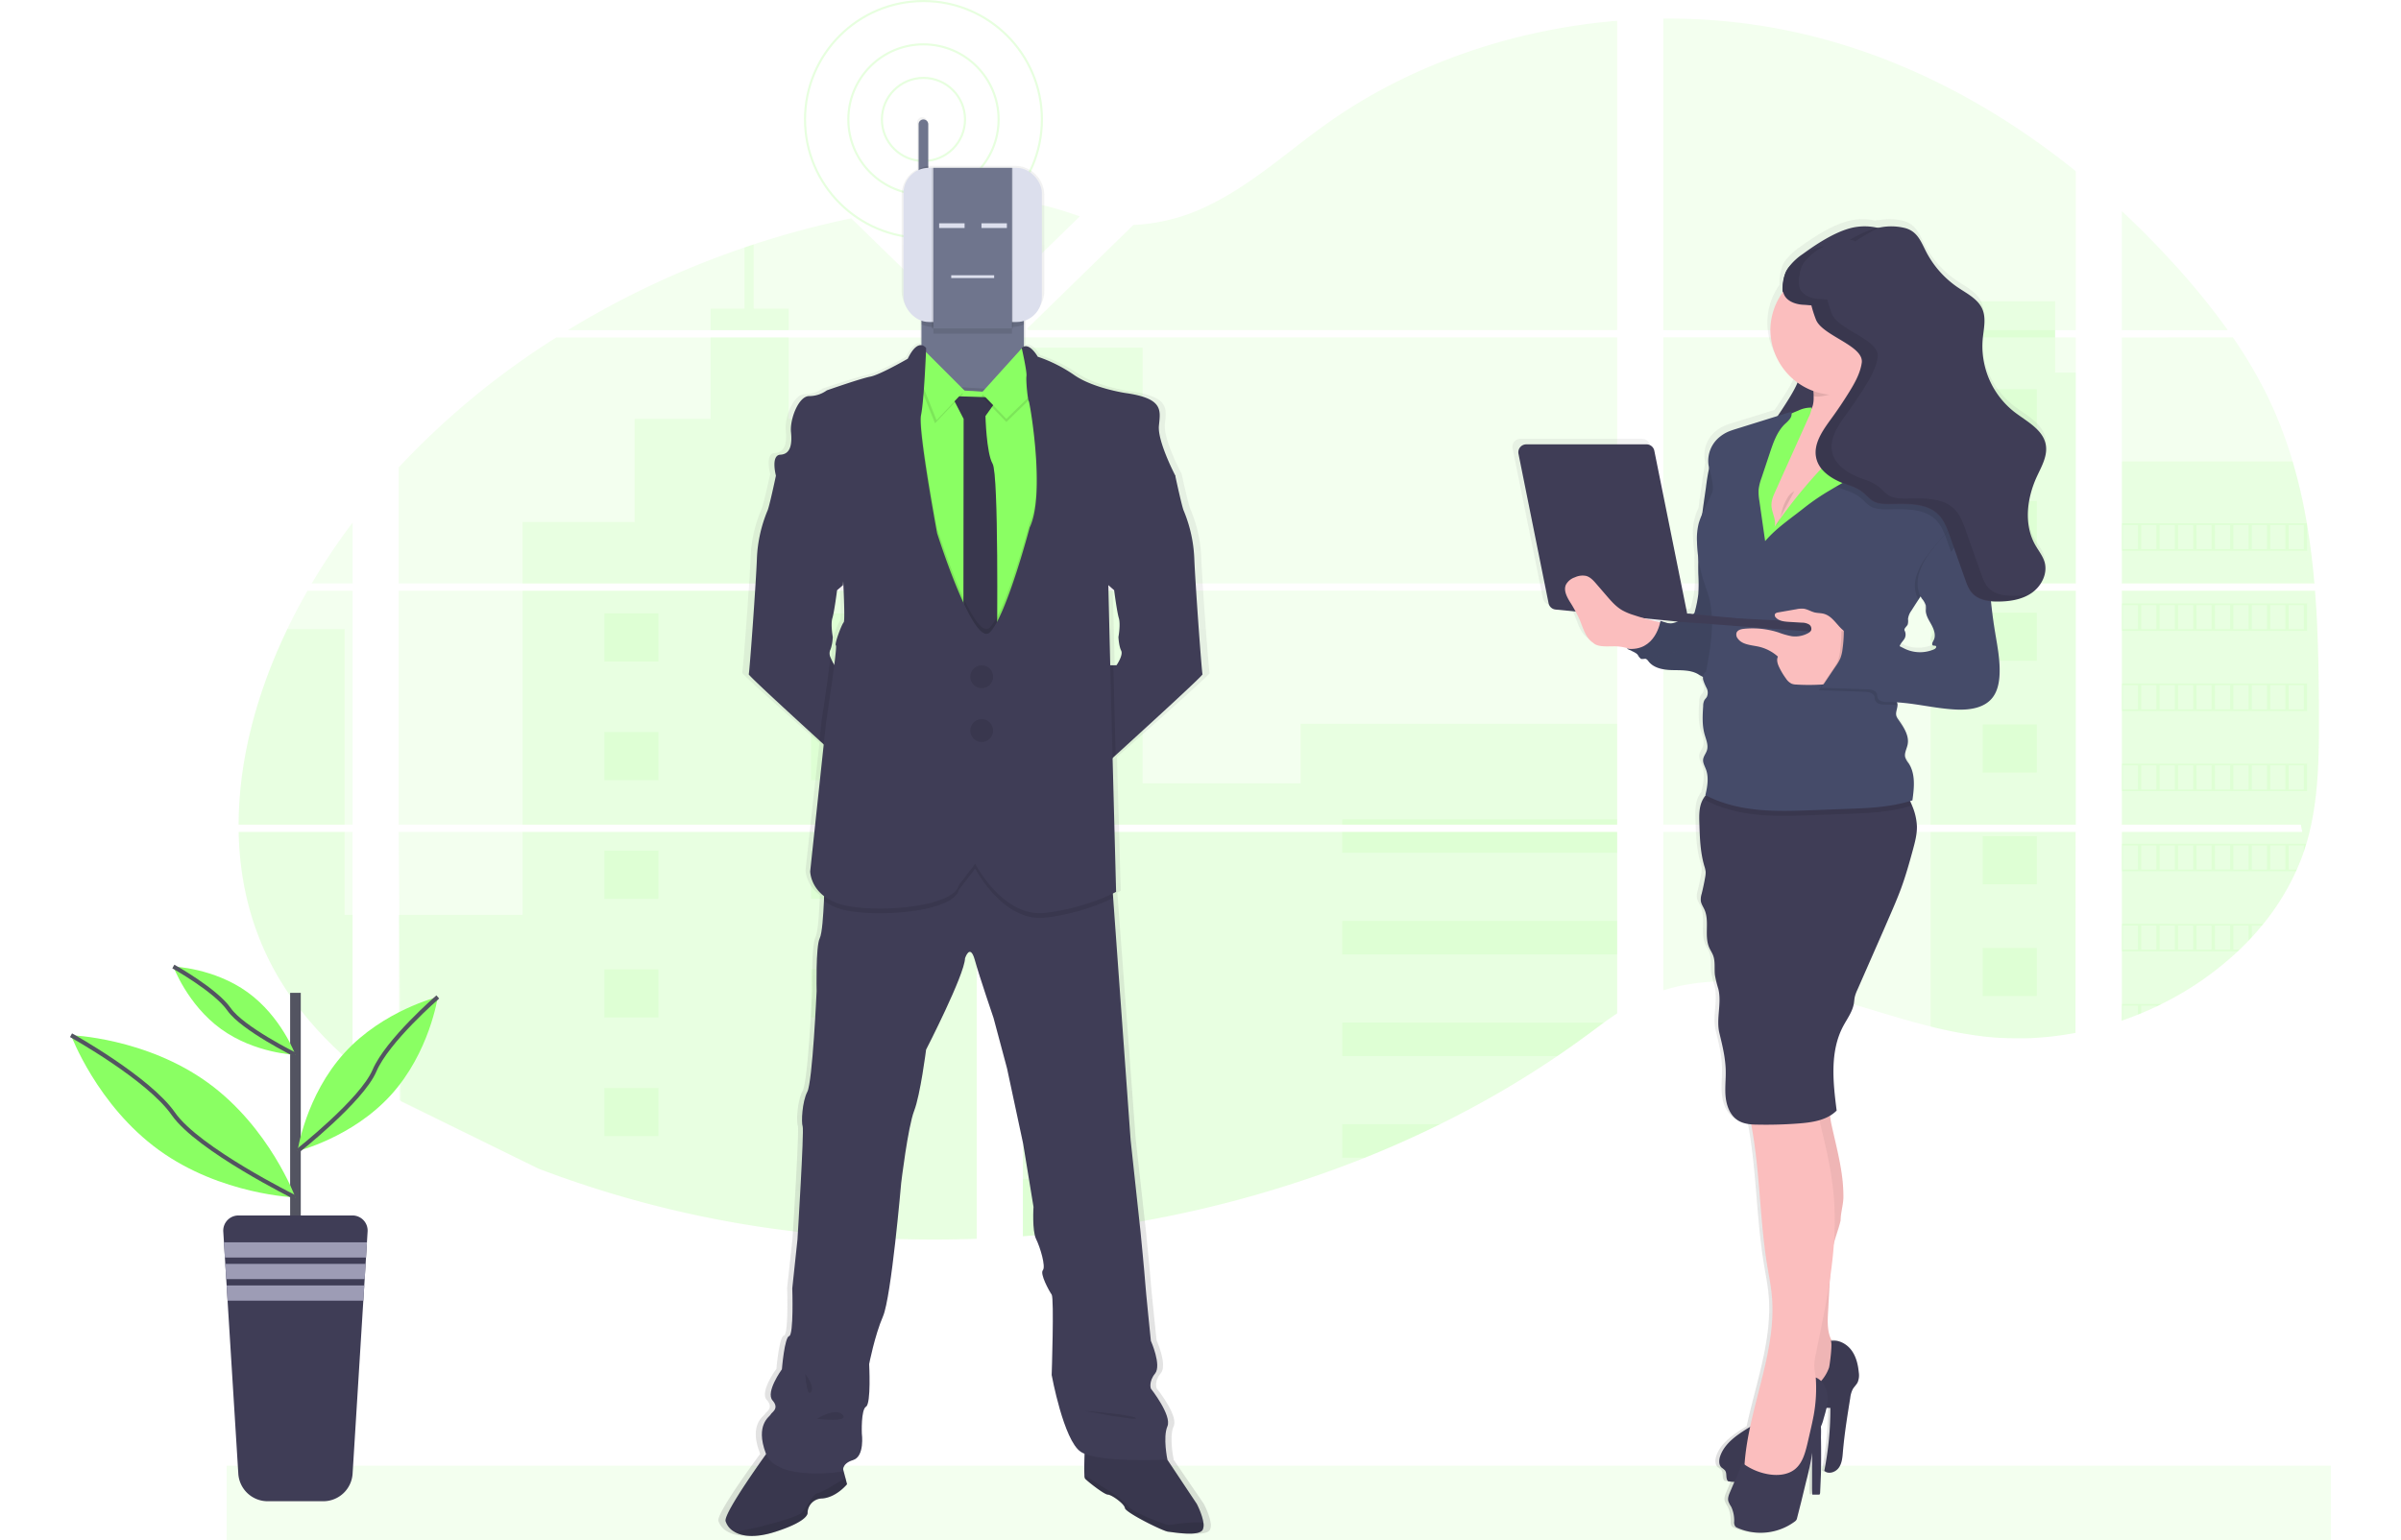<svg id="fd25c83a-acc9-441d-8dce-2bbb37970907" data-name="Layer 1" xmlns="http://www.w3.org/2000/svg" xmlns:xlink="http://www.w3.org/1999/xlink" width="887.873" height="569.68" viewBox="0 0 1076.4 733.47"><defs><linearGradient id="bc224463-365b-4973-a542-782a8bb75c72" x1="487.42" y1="814.54" x2="487.42" y2="138.95" gradientUnits="userSpaceOnUse"><stop offset="0" stop-color="gray" stop-opacity="0.25"/><stop offset="0.54" stop-color="gray" stop-opacity="0.12"/><stop offset="1" stop-color="gray" stop-opacity="0.1"/></linearGradient><linearGradient id="f10c32a2-f99a-4cbc-971d-c4e860c06767" x1="875.73" y1="813.03" x2="875.73" y2="187.56" gradientTransform="matrix(-1, 0, 0, 1, 1751.04, 0)" xlink:href="#bc224463-365b-4973-a542-782a8bb75c72"/></defs><title>robotics</title><path d="M1130.38,364.35h-91.94V475.79h85.22c.22,1.15.44,2.3.68,3.45h-85.9v89.85l.43-.14c2.43-.85,4.84-1.75,7.23-2.72l1.55-.62q3.66-1.53,7.23-3.23c.84-.39,1.68-.8,2.51-1.22a150,150,0,0,0,36.17-25c.31-.26.6-.55.89-.82,1.46-1.41,2.9-2.85,4.3-4.32.52-.54,1-1.08,1.54-1.64,1.65-1.79,3.24-3.64,4.79-5.5.23-.28.45-.56.68-.82A115.92,115.92,0,0,0,1121.34,498c.13-.26.24-.55.36-.82,1.26-2.82,2.39-5.68,3.37-8.59.41-1.22.81-2.45,1.16-3.68.13-.37.23-.74.34-1.1,5.09-17.84,5.68-36.4,5.68-54.85q0-3.23,0-6.45c0-7.45-.11-14.95-.24-22.44,0-1.94-.1-3.88-.14-5.83-.13-4.94-.3-9.9-.54-14.84-.06-1.37-.13-2.75-.21-4.11,0-.79-.08-1.58-.14-2.37Q1130.71,368.61,1130.38,364.35Z" transform="translate(-61.56 -83.02)" fill="#8aff63" opacity="0.1"/><path d="M1038.44,240.27h50.44a343.41,343.41,0,0,0-26.83-32.84c-7.49-8.18-15.37-16.16-23.61-23.84Z" transform="translate(-61.56 -83.02)" fill="#8aff63" opacity="0.1"/><path d="M1038.44,243.72V360.9h91.65c0-.34,0-.69-.09-1-.08-.93-.16-1.85-.25-2.77-.09-1.08-.21-2.17-.32-3.25s-.25-2.35-.39-3.52-.26-2.35-.41-3.52-.29-2.34-.45-3.5-.31-2.33-.48-3.49c-.14-1-.28-1.93-.43-2.89-.21-1.37-.43-2.73-.66-4.09,0-.2-.07-.41-.1-.6a253.15,253.15,0,0,0-6.75-29.42A201.46,201.46,0,0,0,1108.39,273a215,215,0,0,0-17.1-29.29Z" transform="translate(-61.56 -83.02)" fill="#8aff63" opacity="0.1"/><path d="M820.1,364.35V475.79h196.38V364.35Zm0,114.88V554.7c22.86-7.31,49-4.35,72.7,1.65,18.35,4.65,36.23,11,54.55,15.55a198.26,198.26,0,0,0,24.87,4.7l2.06.23,3,.27,3,.22a1.67,1.67,0,0,1,.31,0c.44,0,.89,0,1.34.06l.46,0c.54,0,1.08.06,1.62.06h0c.77,0,1.55,0,2.33.07h1c.77,0,1.55,0,2.33,0l1.71,0,1.38,0c.59,0,1.17,0,1.75-.06.94,0,1.88-.08,2.83-.14h0l1.75-.12c.72,0,1.45-.1,2.16-.17,1.53-.12,3-.27,4.55-.46.6-.07,1.21-.14,1.81-.23l.89-.11c1.51-.2,3-.43,4.51-.69,1.11-.17,2.22-.37,3.34-.58V479.23Zm146.06-239v3.44H820.1V360.9h196.38V243.71h-9.85v-3.44h9.85V164.54c-38.2-30.78-82.85-54.88-132.58-66a282.59,282.59,0,0,0-63.8-6.66V240.27Zm-449-.66.69.66H798.13V92.91c-49.9,4.15-98.56,20.91-137.79,48.68-18.85,13.33-35.78,29.14-56.93,39.36a89.15,89.15,0,0,1-35.6,9.2Zm-1.93-60.44v33.35l27.08-26.43C532.24,182.57,524.3,180.2,515.19,179.17Zm-.9,419.56.9,0V671.8q15.33-1.15,30.54-3.14A547.36,547.36,0,0,0,678,634.4h0q6.84-2.76,13.58-5.67,4.49-2,8.93-4,6.66-3.06,13.22-6.29A463.75,463.75,0,0,0,769.62,586c1.11-.76,2.23-1.52,3.33-2.29q3.31-2.3,6.59-4.64c1.09-.79,2.18-1.57,3.26-2.37l2.25-1.66c2.24-1.67,4.47-3.34,6.73-5h0c2.09-1.5,4.2-3,6.34-4.4v-86.4H572.94c.16-.5.31-1,.48-1.53-.18.51-.34,1-.49,1.53H515.19V598.67Zm.9-355V360.9H798.13V243.71Zm0,120.64V475.79H798.13V364.35ZM458.67,182.56l34.56,33.73V179Q475.86,180.08,458.67,182.56ZM218,364.35V475.79H493.23V364.35Zm66.52,275.24a511.15,511.15,0,0,0,129.73,30.78l.19,0q12.58,1.33,25.25,2.06l.31,0h0c17.69,1,35.45,1.23,53.18.57V479.23H218l1,128.32M141.79,475.79h54.28V364.35H174.6c-2.23,3.91-4.39,7.86-6.44,11.85-1.1,2.13-2.17,4.29-3.21,6.45C150.82,412,141.84,444.22,141.79,475.79Zm0,3.44c.44,22.64,5.54,44.87,16.73,65.4,9.3,17,22.22,32,37.51,45V479.23ZM176.61,360.9h19.46v-29A310.66,310.66,0,0,0,176.61,360.9ZM298.5,240.27H486.74l.68-.66-1-1h0L433.49,187A427.49,427.49,0,0,0,387,199.43c-1.44.47-2.88,1-4.31,1.45A422,422,0,0,0,298.5,240.27ZM218,305.64V360.9H459.38l0,0,0,0h33.83v-114l-3.86-3.14H293A378.08,378.08,0,0,0,218,305.64Z" transform="translate(-61.56 -83.02)" fill="#8aff63" opacity="0.1"/><path d="M1038.44,302.83V360.9h91.65c0-.34,0-.69-.09-1-.08-.93-.16-1.85-.25-2.77-.09-1.08-.21-2.17-.32-3.25s-.25-2.35-.39-3.52-.26-2.35-.41-3.52-.29-2.34-.45-3.5-.31-2.33-.48-3.49c-.14-1-.28-1.93-.43-2.89-.21-1.37-.43-2.73-.66-4.09,0-.2-.07-.41-.1-.6a253.15,253.15,0,0,0-6.75-29.42Z" transform="translate(-61.56 -83.02)" fill="#8aff63" opacity="0.1"/><path d="M1130.38,364.35h-91.94V475.79h85.22c.22,1.15.44,2.3.68,3.45h-85.9v89.85l.43-.14c2.43-.85,4.84-1.75,7.23-2.72l1.55-.62q3.66-1.53,7.23-3.23c.84-.39,1.68-.8,2.51-1.22a150,150,0,0,0,36.17-25c.31-.26.6-.55.89-.82,1.46-1.41,2.9-2.85,4.3-4.32.52-.54,1-1.08,1.54-1.64,1.65-1.79,3.24-3.64,4.79-5.5.23-.28.45-.56.68-.82A115.92,115.92,0,0,0,1121.34,498c.13-.26.24-.55.36-.82,1.26-2.82,2.39-5.68,3.37-8.59.41-1.22.81-2.45,1.16-3.68.13-.37.23-.74.34-1.1,5.09-17.84,5.68-36.4,5.68-54.85q0-3.23,0-6.45c0-7.45-.11-14.95-.24-22.44,0-1.94-.1-3.88-.14-5.83-.13-4.94-.3-9.9-.54-14.84-.06-1.37-.13-2.75-.21-4.11,0-.79-.08-1.58-.14-2.37Q1130.71,368.61,1130.38,364.35Z" transform="translate(-61.56 -83.02)" fill="#8aff63" opacity="0.1"/><polygon points="885.8 177.48 885.8 277.89 954.93 277.89 954.93 177.48 945.08 177.48 945.08 143.48 904.61 143.48 904.61 177.48 885.8 177.48" fill="#8aff63" opacity="0.1"/><rect x="885.8" y="281.33" width="69.13" height="111.44" fill="#8aff63" opacity="0.1"/><path d="M1016.49,479.24H947.36V571.9a199.92,199.92,0,0,0,24.86,4.7l2.07.23,3,.27c1,.08,2,.16,3,.22l.31,0c.44,0,.89,0,1.34.06l.46,0c.54,0,1.09.05,1.63.06h0c.78,0,1.55,0,2.33.06h1c.77,0,1.54,0,2.33,0l1.7,0c.46,0,.93,0,1.39,0l1.75-.06c.93,0,1.88-.08,2.82-.14h0l1.74-.12,2.17-.17c1.52-.12,3-.28,4.54-.46l1.81-.23.89-.11c1.51-.2,3-.43,4.51-.69,1.12-.17,2.23-.38,3.35-.58Z" transform="translate(-61.56 -83.02)" fill="#8aff63" opacity="0.1"/><rect x="453.64" y="165.62" width="57.01" height="112.26" fill="#8aff63" opacity="0.1"/><polygon points="453.64 281.33 453.64 392.77 736.58 392.77 736.58 344.71 585.87 344.71 585.87 373.06 510.64 373.06 510.64 281.33 453.64 281.33" fill="#8aff63" opacity="0.1"/><path d="M514.29,598.73l.9,0V671.8q15.33-1.15,30.54-3.14a547,547,0,0,0,132.33-34.27q18.23-7.3,35.73-15.94A466.71,466.71,0,0,0,769.63,586q6.68-4.53,13.17-9.29c3-2.2,6-4.46,9-6.64,2.09-1.51,4.2-3,6.35-4.41V479.24H573c.16-.52.31-1,.47-1.54-.17.51-.33,1-.48,1.54H515.19V598.68Z" transform="translate(-61.56 -83.02)" fill="#8aff63" opacity="0.1"/><path d="M366.52,240.27h37.14V230H387V199.43c-1.44.48-2.89,1-4.32,1.45V230H366.52Z" transform="translate(-61.56 -83.02)" fill="#8aff63" opacity="0.1"/><path d="M277,360.9H459.39l-.06,0,.08,0h33.82V248.64h-9.58v83h-43.8V282.51H403.66V243.72H366.52v38.79H330.35v49.11H277Z" transform="translate(-61.56 -83.02)" fill="#8aff63" opacity="0.1"/><path d="M277,364.35V475.79H493.23V364.35Zm7.55,275.24a511.15,511.15,0,0,0,129.73,30.78l.19,0q12.58,1.33,25.25,2.06l.31,0h0c17.69,1,35.45,1.23,53.18.57V479.23H277v39.51H218l.31,88.22" transform="translate(-61.56 -83.02)" fill="#8aff63" opacity="0.1"/><path d="M192.26,479.24H141.83c.44,22.63,5.55,44.85,16.74,65.38,9.29,17.06,22.22,32,37.5,45V518.74h-3.81Z" transform="translate(-61.56 -83.02)" fill="#8aff63" opacity="0.1"/><path d="M141.8,475.79h50.46V382.65H165C150.83,412,141.84,444.23,141.8,475.79Z" transform="translate(-61.56 -83.02)" fill="#8aff63" opacity="0.1"/><rect x="453.64" y="196.83" width="30.54" height="35.2" fill="#8aff63" opacity="0.1"/><rect x="453.64" y="269.78" width="30.54" height="8.1" fill="#8aff63" opacity="0.1"/><rect x="453.64" y="281.33" width="30.54" height="23.65" fill="#8aff63" opacity="0.1"/><rect x="453.64" y="342.74" width="30.54" height="35.2" fill="#8aff63" opacity="0.1"/><rect x="453.64" y="415.7" width="30.54" height="35.2" fill="#8aff63" opacity="0.1"/><path d="M515.19,598.68l-.9.05.9,0v8.17h30.54V571.67H515.19Z" transform="translate(-61.56 -83.02)" fill="#8aff63" opacity="0.1"/><path d="M515.19,644.61V671.8q15.33-1.15,30.54-3.14v-24Z" transform="translate(-61.56 -83.02)" fill="#8aff63" opacity="0.1"/><rect x="605.7" y="390.19" width="130.88" height="2.58" fill="#8aff63" opacity="0.1"/><rect x="605.7" y="396.22" width="130.88" height="9.91" fill="#8aff63" opacity="0.1"/><rect x="605.7" y="438.61" width="130.88" height="15.94" fill="#8aff63" opacity="0.1"/><path d="M667.25,570V586H769.63q6.68-4.53,13.17-9.29c3-2.2,6-4.45,9-6.64Z" transform="translate(-61.56 -83.02)" fill="#8aff63" opacity="0.1"/><path d="M667.25,618.45v15.94h10.81q18.24-7.3,35.73-15.94Z" transform="translate(-61.56 -83.02)" fill="#8aff63" opacity="0.1"/><rect x="414.29" y="375.15" width="25.76" height="22.91" transform="translate(792.78 690.19) rotate(-180)" fill="#8aff63" opacity="0.1"/><rect x="972.16" y="268.39" width="25.76" height="22.91" transform="translate(1908.53 476.68) rotate(-180)" fill="#8aff63" opacity="0.1"/><rect x="972.16" y="321.61" width="25.76" height="22.91" transform="translate(1908.53 583.12) rotate(-180)" fill="#8aff63" opacity="0.1"/><rect x="972.16" y="374.83" width="25.76" height="22.91" transform="translate(1908.53 689.55) rotate(-180)" fill="#8aff63" opacity="0.1"/><rect x="972.16" y="428.05" width="25.76" height="22.91" transform="translate(1908.53 795.99) rotate(-180)" fill="#8aff63" opacity="0.1"/><rect x="972.16" y="481.27" width="25.76" height="22.91" transform="translate(1908.53 902.43) rotate(-180)" fill="#8aff63" opacity="0.1"/><rect x="972.16" y="534.49" width="25.76" height="22.91" transform="translate(1908.53 1008.86) rotate(-180)" fill="#8aff63" opacity="0.1"/><rect x="315.93" y="375.15" width="25.76" height="22.91" transform="translate(596.06 690.19) rotate(-180)" fill="#8aff63" opacity="0.1"/><rect x="414.29" y="431.66" width="25.76" height="22.91" transform="translate(792.78 803.21) rotate(-180)" fill="#8aff63" opacity="0.1"/><rect x="315.93" y="431.66" width="25.76" height="22.91" transform="translate(596.06 803.21) rotate(-180)" fill="#8aff63" opacity="0.1"/><rect x="414.29" y="488.17" width="25.76" height="22.91" transform="translate(792.78 916.23) rotate(-180)" fill="#8aff63" opacity="0.1"/><rect x="315.93" y="488.17" width="25.76" height="22.91" transform="translate(596.06 916.23) rotate(-180)" fill="#8aff63" opacity="0.1"/><rect x="414.29" y="544.68" width="25.76" height="22.91" transform="translate(792.78 1029.26) rotate(-180)" fill="#8aff63" opacity="0.1"/><rect x="315.93" y="544.68" width="25.76" height="22.91" transform="translate(596.06 1029.26) rotate(-180)" fill="#8aff63" opacity="0.1"/><rect x="414.29" y="601.19" width="25.76" height="22.91" transform="translate(792.78 1142.28) rotate(-180)" fill="#8aff63" opacity="0.1"/><rect x="315.93" y="601.19" width="25.76" height="22.91" transform="translate(596.06 1142.28) rotate(-180)" fill="#8aff63" opacity="0.1"/><polygon points="378.5 589.46 378.5 574.68 352.74 574.68 352.74 587.36 378.5 589.46" fill="#8aff63" opacity="0.1"/><path d="M1038.44,332.24v13.11h88.17V332.24Zm79.39.83h7.23v11.46h-7.23Zm-8.78,0h7.23v11.46h-7.23Zm-8.76,0h7.23v11.46h-7.23Zm-8.78,0h7.23v11.46h-7.23Zm-8.77,0H1090v11.46h-7.23Zm-8.78,0h7.23v11.46H1074Zm-8.78,0h7.23v11.46h-7.23Zm-8.77,0h7.23v11.46h-7.23Zm-8.77,0h7.23v11.46h-7.23Zm-8.77,0h7.23v11.46h-7.23Z" transform="translate(-61.56 -83.02)" fill="#8aff63" opacity="0.1"/><path d="M1038.44,370.4v13.11h88.17V370.4Zm79.39.83h7.23v11.45h-7.23Zm-8.78,0h7.23v11.45h-7.23Zm-8.76,0h7.23v11.45h-7.23Zm-8.78,0h7.23v11.45h-7.23Zm-8.77,0H1090v11.45h-7.23Zm-8.78,0h7.23v11.45H1074Zm-8.78,0h7.23v11.45h-7.23Zm-8.77,0h7.23v11.45h-7.23Zm-8.77,0h7.23v11.45h-7.23Zm-8.77,0h7.23v11.45h-7.23Z" transform="translate(-61.56 -83.02)" fill="#8aff63" opacity="0.1"/><path d="M1038.44,408.56v13.1h88.17v-13.1Zm79.39.82h7.23v11.45h-7.23Zm-8.78,0h7.23v11.45h-7.23Zm-8.76,0h7.23v11.45h-7.23Zm-8.78,0h7.23v11.45h-7.23Zm-8.77,0H1090v11.45h-7.23Zm-8.78,0h7.23v11.45H1074Zm-8.78,0h7.23v11.45h-7.23Zm-8.77,0h7.23v11.45h-7.23Zm-8.77,0h7.23v11.45h-7.23Zm-8.77,0h7.23v11.45h-7.23Z" transform="translate(-61.56 -83.02)" fill="#8aff63" opacity="0.1"/><path d="M1038.44,446.71V459.8h88.17V446.71Zm79.39.81h7.23V459h-7.23Zm-8.78,0h7.23V459h-7.23Zm-8.76,0h7.23V459h-7.23Zm-8.78,0h7.23V459h-7.23Zm-8.77,0H1090V459h-7.23Zm-8.78,0h7.23V459H1074Zm-8.78,0h7.23V459h-7.23Zm-8.77,0h7.23V459h-7.23Zm-8.77,0h7.23V459h-7.23Zm-8.77,0h7.23V459h-7.23Z" transform="translate(-61.56 -83.02)" fill="#8aff63" opacity="0.1"/><path d="M1038.44,484.85V498h82.9c.12-.26.24-.55.35-.82h-3.86V485.68h7.23v2.86c.42-1.22.82-2.45,1.17-3.69Zm70.61.83h7.23v11.45h-7.23Zm-8.76,0h7.23v11.45h-7.23Zm-8.78,0h7.23v11.45h-7.23Zm-8.77,0H1090v11.45h-7.23Zm-8.78,0h7.23v11.45H1074Zm-8.78,0h7.23v11.45h-7.23Zm-8.77,0h7.23v11.45h-7.23Zm-8.77,0h7.23v11.45h-7.23Zm-8.77,0h7.23v11.45h-7.23Z" transform="translate(-61.56 -83.02)" fill="#8aff63" opacity="0.1"/><path d="M1038.44,523v13.1h55.11c.32-.27.6-.55.89-.82h-2.93V523.83h7.23V531l1.55-1.65v-5.5h4.79c.23-.28.45-.56.68-.82Zm44.3.82H1090v11.46h-7.23Zm-8.78,0h7.23v11.46H1074Zm-8.78,0h7.23v11.46h-7.23Zm-8.77,0h7.23v11.46h-7.23Zm-8.77,0h7.23v11.46h-7.23Zm-8.77,0h7.23v11.46h-7.23Z" transform="translate(-61.56 -83.02)" fill="#8aff63" opacity="0.1"/><path d="M1038.44,561.16v7.93l.43-.14v-7h7.23v4.26l1.54-.64V562h7.23v.4c.85-.39,1.69-.8,2.52-1.22Z" transform="translate(-61.56 -83.02)" fill="#8aff63" opacity="0.1"/><path d="M459.35,360.92l0,0h0Zm54.94,237.81.9,0v0Zm58.64-119.5h0c.16-.5.31-1,.48-1.53C573.24,478.21,573.08,478.73,572.93,479.23ZM459.35,360.92l0,0h0ZM966.16,240.27v3.44h40.47v-3.44ZM514.29,598.73l.9,0v0Zm58.64-119.5h0c.16-.5.31-1,.48-1.53C573.24,478.21,573.08,478.73,572.93,479.23ZM459.35,360.92l0,0h0Zm54.94,237.81.9,0v0Zm58.64-119.5h0c.16-.5.31-1,.48-1.53C573.24,478.21,573.08,478.73,572.93,479.23Z" transform="translate(-61.56 -83.02)" fill="#8aff63" opacity="0.1"/><rect x="74.53" y="698.04" width="1001.87" height="35.42" fill="#8aff63" opacity="0.1"/><rect x="104.76" y="472.85" width="5.07" height="114.02" fill="#535461"/><path d="M203.21,669.54l-.32,5.14-.44,7.25-.19,3-.45,7.25-.19,3-.45,7.24-5.11,82.45A14,14,0,0,1,182.13,798H155.58a14,14,0,0,1-13.93-13.1l-5.12-82.45-.44-7.24-.19-3-.46-7.25-.18-3-.45-7.25-.32-5.14a7.23,7.23,0,0,1,7.22-7.67H196A7.21,7.21,0,0,1,203.21,669.54Z" transform="translate(-61.56 -83.02)" fill="#3f3d56"/><polygon points="141.34 591.66 140.89 598.91 73.7 598.91 73.26 591.66 141.34 591.66" fill="#9d9cb5"/><polygon points="140.71 601.93 140.26 609.19 74.34 609.19 73.89 601.93 140.71 601.93" fill="#9d9cb5"/><polygon points="140.06 612.21 139.62 619.46 74.98 619.46 74.53 612.21 140.06 612.21" fill="#9d9cb5"/><path d="M127.08,598.61c29.49,21.33,41.77,54.71,41.77,54.71s-35.54-1.22-65-22.56S62,576.05,62,576.05,97.58,577.27,127.08,598.61Z" transform="translate(-61.56 -83.02)" fill="#8aff63"/><path d="M62,576.05s36.89,20.48,48.72,37.43,58.09,39.84,58.09,39.84" transform="translate(-61.56 -83.02)" fill="none" stroke="#535461" stroke-miterlimit="10" stroke-width="2"/><path d="M146.11,555.62c16.06,11.61,22.74,29.78,22.74,29.78s-19.34-.67-35.4-12.28-22.73-29.78-22.73-29.78S130.06,544,146.11,555.62Z" transform="translate(-61.56 -83.02)" fill="#8aff63"/><path d="M110.72,543.34s20.07,11.15,26.52,20.37,31.61,21.69,31.61,21.69" transform="translate(-61.56 -83.02)" fill="none" stroke="#535461" stroke-miterlimit="10" stroke-width="2"/><path d="M192.18,584.47c-18.44,20.27-22.34,46.75-22.34,46.75s26-6.38,44.44-26.65,22.34-46.74,22.34-46.74S210.62,564.2,192.18,584.47Z" transform="translate(-61.56 -83.02)" fill="#8aff63"/><path d="M236.62,557.83s-24,20.77-30.13,35.09-36.65,38.3-36.65,38.3" transform="translate(-61.56 -83.02)" fill="none" stroke="#535461" stroke-miterlimit="10" stroke-width="2"/><circle cx="406.3" cy="56.89" r="19.79" fill="none" stroke="#8aff63" stroke-miterlimit="10" opacity="0.2"/><circle cx="406.3" cy="56.89" r="35.77" fill="none" stroke="#8aff63" stroke-miterlimit="10" opacity="0.2"/><circle cx="406.3" cy="56.89" r="56.39" fill="none" stroke="#8aff63" stroke-miterlimit="10" opacity="0.2"/><path d="M604.58,808.24c-.53-3.94-3.24-9-3.24-9l-14.47-21.15H587s-2.29-10.63,0-15.83-8.14-18.06-8.14-18.06-1.27-3.22,2-7.18-2-15.58-2-15.58-2.55-24.25-2.8-28-2.29-24.24-2.29-24.24l-4.84-43.55-8.6-115.4-.16-2.16c1.07-.51,1.63-.83,1.63-.83L560,443.49l1.49-1.31c13-11.47,42.91-38,42.62-38.61-.39-.74-3.63-44.35-4-55.3A64.71,64.71,0,0,0,595,325.64c-.75-1.46-2.91-11-3.81-15.08l-.39-1.81s-8.78-16.33-8-23.75,2.29-13-16.42-15.59c0,0-15.78-2.29-25.07-8.54a72.68,72.68,0,0,0-17.94-8.78s-3.44-6-6.79-4.84V234.51a13.87,13.87,0,0,0,8.81-12.76V175.86A14.06,14.06,0,0,0,511.14,162H471.35v0a13.92,13.92,0,0,0-1.72.15v-21a2.23,2.23,0,0,0-.7-1.62,2.38,2.38,0,0,0-1.67-.68,2.34,2.34,0,0,0-2.37,2.3v22.49a13.79,13.79,0,0,0-7.41,12.12v45.89a13.87,13.87,0,0,0,8.8,12.76v12.11c-1.61-.19-4,.92-6.72,6.46,0,0-13.62,7.67-18.33,8.54s-21.38,6.55-21.38,6.55a15,15,0,0,1-8.65,2.72c-5.22,0-9.55,11.14-8.91,17.2s-.39,10.51-5.22,10.76-2.19,9.93-2.17,10c-.06.27-.22,1-.45,2.06-.94,4.23-3,13.3-3.72,14.72a64.47,64.47,0,0,0-5.16,22.63c-.38,11-3.63,54.56-4,55.3-.24.49,20.26,18.8,34.69,31.59l2.08,1.84-6.63,60.53s0,6.78,6.82,11.86c0,.69,0,1.42-.08,2.16-.29,7-.87,15.65-2,17.9-2,4-1.53,25.23-1.53,25.23s-2,43.31-4.58,48-3.06,14.6-2.29,16.58-2.55,53.94-2.55,53.94l-2.55,23.25s.77,22.27-1.52,22.77-3.57,15.83-3.57,15.83-8.14,10.89-4.58,14.85-.53,5.69-.9,6.68-7.76,4.7-2.41,18.55c.05.14.12.26.18.39-5,6.77-20.87,28.69-19.91,32a8.91,8.91,0,0,0,4.24,5c3.73,2.18,10.14,3.19,20.32,0,16.93-5.32,15.66-9.16,15.66-9.16s.13-6.18,7.13-6.68,12.22-6.8,12.22-6.8l-.82-3-1.13-4.13c.14-1.23,1-3.25,4.87-4.4,5.86-1.73,4.33-12.61,4.33-12.61s-.51-11.39,2-12.87,1.52-20.29,1.52-20.29,2.81-13.61,6.88-22.77,8.91-63.58,8.91-63.58,3.3-26.72,6.36-34.39,5.86-29.2,5.86-29.2,18.84-35.63,19.09-43.55c0,0,2.44-7.42,4.79.75s9.21,27.71,9.21,27.71l6.62,24,7.89,35.87,5.09,30.19S520.53,669,522.56,673s4.84,13.11,3.31,14.85,3.06,9.89,4.33,11.62,0,38.36,0,38.36,5.85,31.17,14.25,36.61a11.1,11.1,0,0,0,1.86.94c-.12,3.38-.24,7.9-.08,10.26a4,4,0,0,0,.26,1.55c.76,1,9.42,7.66,11.2,7.66s8.14,4.34,8.4,6.44,18.61,11,21.2,11.26,15.2,2.47,17-1A5.6,5.6,0,0,0,604.58,808.24ZM559.5,362.39l1.31,1.1s1.33,10.21,2.29,13.26-.19,9-.19,9,.19,4.27,1.33,6.49S562,399.3,562,399.3H558.9l-1-38.22Zm-137.84,33a4.18,4.18,0,0,1-.2-3.15,9.29,9.29,0,0,0,.65-1.74,26,26,0,0,0,.69-4.75.18.18,0,0,0,0-.05c-.1-.58-1.08-6-.18-9s2.29-13.26,2.29-13.26l.87-.73,2-1.68s.06-.64.14-1.69c.43,9,.77,18.84.22,19.38-1,1-4.71,10.64-3.82,11,.29.12-.11,4-.78,9.18A18.4,18.4,0,0,1,421.66,395.4Z" transform="translate(-61.56 -83.02)" fill="url(#bc224463-365b-4973-a542-782a8bb75c72)"/><path d="M470.15,142.2v30.33a2.3,2.3,0,0,1-4.6,0V142.2a2.3,2.3,0,0,1,2.3-2.3,2.32,2.32,0,0,1,2.3,2.3Z" transform="translate(-61.56 -83.02)" fill="#6f758d"/><path d="M515.69,223.28v47.13a14.25,14.25,0,0,1-14.21,14.21H481.12a14.25,14.25,0,0,1-14.22-14.21V223.28a14.26,14.26,0,0,1,14.22-14.21h20.36a14.25,14.25,0,0,1,14.21,14.21Z" transform="translate(-61.56 -83.02)" fill="#6f758d"/><path d="M435.63,399.89l-3.89,48s-5.84-5.29-13.4-12.19c-14-12.77-33.9-31.06-33.67-31.54.37-.74,3.52-44.29,3.89-55.22a66.29,66.29,0,0,1,5-22.61c.7-1.41,2.7-10.46,3.61-14.69.29-1.32.46-2.17.46-2.17l6.49-2.6s27.24,30.39,27.24,30.95-1.85,23.9-1.85,23.9l-1.94,1.69-.84.72s-1.3,10.2-2.23,13.25c-.87,2.9.08,8.37.18,8.94v.05a26.39,26.39,0,0,1-.68,4.74,9.68,9.68,0,0,1-.62,1.75,4.3,4.3,0,0,0,.19,3.14,19.06,19.06,0,0,0,2,3.9Z" transform="translate(-61.56 -83.02)" fill="#3f3d56"/><path d="M600.72,404.15c.29.58-28.77,27.1-41.36,38.55l-5.71,5.18-3.89-48h10s3.34-4.82,2.23-7-1.3-6.49-1.3-6.49,1.11-5.93.19-9-2.23-13.25-2.23-13.25L557.38,363l-1.51-1.32S554,338.37,554,337.81s27.24-30.95,27.24-30.95l6.48,2.6s.15.7.38,1.81c.88,4,3,13.6,3.7,15.05a66.12,66.12,0,0,1,5,22.61C597.2,359.86,600.35,403.41,600.72,404.15Z" transform="translate(-61.56 -83.02)" fill="#3f3d56"/><path d="M600.84,811.51c-1.73,3.46-14,1.24-16.48,1s-20.33-9.15-20.58-11.24-6.43-6.43-8.15-6.43-10.13-6.67-10.88-7.66a4.19,4.19,0,0,1-.25-1.54c-.26-4.06.25-14.52.25-14.52l35.83,2L598,799.28s2.62,5,3.14,9A5.79,5.79,0,0,1,600.84,811.51Z" transform="translate(-61.56 -83.02)" fill="#3f3d56"/><path d="M600.84,811.51c-1.73,3.46-14,1.24-16.48,1s-20.33-9.15-20.58-11.24-6.43-6.43-8.15-6.43-10.13-6.67-10.88-7.66a4.19,4.19,0,0,1-.25-1.54c-.26-4.06.25-14.52.25-14.52l35.83,2L598,799.28s2.62,5,3.14,9A5.79,5.79,0,0,1,600.84,811.51Z" transform="translate(-61.56 -83.02)" opacity="0.1"/><path d="M600.84,811.51c-1.73,3.46-14,1.24-16.48,1s-20.33-9.15-20.58-11.24-6.43-6.43-8.15-6.43-10.13-6.67-10.88-7.66a4.19,4.19,0,0,1-.25-1.54L556.12,793s7.41,4.7,9.39,7.54,17.56,8.65,18.85,8.76c1,.1,11.2-1.86,16.78-1A5.79,5.79,0,0,1,600.84,811.51Z" transform="translate(-61.56 -83.02)" opacity="0.1"/><path d="M431.47,789.89s-5.07,6.3-11.86,6.79a7,7,0,0,0-6.92,6.67s1.24,3.84-15.19,9.15c-9.89,3.2-16.11,2.19-19.74,0a8.77,8.77,0,0,1-4.1-5c-1.11-3.95,20.75-34,20.75-34l19.89-1.24,14.21,6.43,2.17,8.13Z" transform="translate(-61.56 -83.02)" fill="#3f3d56"/><path d="M431.47,789.89s-5.07,6.3-11.86,6.79a7,7,0,0,0-6.92,6.67s1.24,3.84-15.19,9.15c-9.89,3.2-16.11,2.19-19.74,0a8.77,8.77,0,0,1-4.1-5c-1.11-3.95,20.75-34,20.75-34l19.89-1.24,14.21,6.43,2.17,8.13Z" transform="translate(-61.56 -83.02)" opacity="0.1"/><path d="M431.47,789.89s-5.07,6.3-11.86,6.79a7,7,0,0,0-6.92,6.67s1.24,3.84-15.19,9.15c-9.89,3.2-16.11,2.19-19.74,0,9.33-1,29.93-6.86,32-8.9,2.47-2.48,5.56-9.27,7.66-9.39,1.45-.09,8.85-4.55,13.29-7.31Z" transform="translate(-61.56 -83.02)" fill="none"/><path d="M431.47,789.89s-5.07,6.3-11.86,6.79a7,7,0,0,0-6.92,6.67s1.24,3.84-15.19,9.15c-9.89,3.2-16.11,2.19-19.74,0,9.33-1,29.93-6.86,32-8.9,2.47-2.48,5.56-9.27,7.66-9.39,1.45-.09,8.85-4.55,13.29-7.31Z" transform="translate(-61.56 -83.02)" opacity="0.1"/><path d="M584,762.34c-2.22,5.19,0,15.81,0,15.81s-33.11,1.74-41.26-3.7-13.84-36.57-13.84-36.57,1.23-36.56,0-38.3-5.68-9.88-4.2-11.6-1.24-10.88-3.21-14.83-1.24-15.32-1.24-15.32l-4.94-30.14-7.66-35.83-6.42-24s-6.67-19.52-8.94-27.68-4.65-.74-4.65-.74c-.24,7.91-18.53,43.49-18.53,43.49s-2.72,21.49-5.69,29.15-6.17,34.35-6.17,34.35-4.69,54.35-8.65,63.49S442,732.69,442,732.69s1,18.78-1.48,20.26-2,12.85-2,12.85,1.48,10.87-4.21,12.61-4.69,5.43-4.69,5.43S398,789,392.8,775.19s2-17.54,2.34-18.53,4.34-2.71.87-6.67,4.45-14.83,4.45-14.83,1.24-15.31,3.46-15.81,1.48-22.73,1.48-22.73l2.47-23.22s3.22-51.89,2.48-53.87-.25-11.86,2.22-16.55S417,555.05,417,555.05s-.5-21.25,1.48-25.2c1.12-2.24,1.68-10.85,2-17.88.2-5.35.26-9.79.26-9.79L448.4,491.8,484,480.44l29.9,14.32,43.73,8.4.55,7.55L566.49,626l4.7,43.49s2,20.5,2.23,24.2,2.71,27.93,2.71,27.93,5.19,11.61,2,15.56-2,7.17-2,7.17S586.26,757.15,584,762.34Z" transform="translate(-61.56 -83.02)" fill="#3f3d56"/><polygon points="470.6 181.72 459.24 384.2 397.46 371.23 385.23 290.06 397.34 181.1 406.46 182.27 422.55 184.32 438.48 185.31 455.74 183.38 470.6 181.72" opacity="0.1"/><polygon points="470.6 183.21 459.24 385.68 397.46 372.71 385.23 291.54 397.34 182.59 406.46 183.75 422.55 185.8 438.48 186.79 455.74 184.86 470.6 183.21" fill="#8aff63"/><path d="M481.38,271.66l22.24.74-6.25,8.75s.44,17.68,3.41,22.75,2.1,83.39,2.1,83.39L497,398.53l-10.13-12.6.12-103.4Z" transform="translate(-61.56 -83.02)" fill="#3f3d56"/><path d="M481.38,271.66l22.24.74-6.25,8.75s.44,17.68,3.41,22.75,2.1,83.39,2.1,83.39L497,398.53l-10.13-12.6.12-103.4Z" transform="translate(-61.56 -83.02)" opacity="0.1"/><polygon points="454.66 165.66 433.91 188.64 445.77 200.99 465.41 181.85 454.66 165.66" opacity="0.1"/><path d="M514.85,248.71l-19.39,21.46,11.86,12.36L527,263.38l-9.61-14.48A1.58,1.58,0,0,0,514.85,248.71Z" transform="translate(-61.56 -83.02)" fill="#8aff63"/><polygon points="425.14 187.53 404.14 166.53 402.16 177.52 411.8 201.61 425.14 187.53" opacity="0.1"/><polygon points="425.88 186.05 404.88 165.04 402.9 176.04 412.54 200.13 425.88 186.05" fill="#8aff63"/><path d="M558.15,510.71A102.37,102.37,0,0,1,526.22,520c-20.38,2.6-33.72-23.34-33.72-23.34l-7.78,10.13c-2.47,10.75-40.16,13.46-55.47,9.38a24.27,24.27,0,0,1-8.78-4.16c.2-5.35.26-9.79.26-9.79L448.4,491.8,484,480.44l29.9,14.32,43.73,8.4Z" transform="translate(-61.56 -83.02)" opacity="0.1"/><path d="M532.15,266.22,520.79,468.69l-61.77-13-12.23-81.16,12.11-109,9.12,1.16a110.57,110.57,0,0,1-1.34,11.81c-1.48,6.92,7.66,56.09,7.66,56.09s17.37,55.13,25.2,47.19,18.9-49.91,18.9-49.91c7.54-15.57.13-59.17-.43-60.1a17.65,17.65,0,0,1-.71-4Z" transform="translate(-61.56 -83.02)" opacity="0.1"/><path d="M558.84,422.86l.52,19.84-5.71,5.18-3.89-48h8.52Z" transform="translate(-61.56 -83.02)" opacity="0.1"/><path d="M424.69,386.31v.05a26.39,26.39,0,0,1-.68,4.74c0-.44,0-.69-.08-.72C423.57,390.22,424,388.41,424.69,386.31Z" transform="translate(-61.56 -83.02)" opacity="0.1"/><path d="M435.63,399.89l-3.89,48s-5.84-5.29-13.4-12.19l.9-8.5s3.19-20.9,4.35-31.2a19.06,19.06,0,0,0,2,3.9Z" transform="translate(-61.56 -83.02)" opacity="0.1"/><path d="M469.14,248.8s-3.7-5.43-8.76,5.07c0,0-13.22,7.66-17.79,8.52s-20.75,6.55-20.75,6.55a14.3,14.3,0,0,1-8.41,2.72c-5.06,0-9.26,11.11-8.64,17.17s-.37,10.5-5.07,10.75-2.1,10-2.1,10l31.26,35.83s2,33,1,34-4.58,10.62-3.71,11-4.7,36.82-4.7,36.82L413.93,498s0,11.85,15.32,15.93,53,1.36,55.47-9.39l7.78-10.13s13.34,26,33.72,23.35,33.36-10,33.36-10l-2.23-84.87-1.48-61.15,31.87-52.25s-8.52-16.31-7.78-23.72,2.23-13-15.93-15.57c0,0-15.32-2.28-24.34-8.52a69.38,69.38,0,0,0-17.42-8.77s-4.1-7.4-7.64-4.2c0,0,2.58,11.36,2.27,13.4s.55,11.06,1.11,12,8,44.53.43,60.1c0,0-11.07,42-18.9,49.9s-25.2-47.19-25.2-47.19-9.14-49.16-7.66-56.08S469.14,248.8,469.14,248.8Z" transform="translate(-61.56 -83.02)" fill="#3f3d56"/><circle cx="434.03" cy="322.31" r="5.44" fill="#3f3d56"/><circle cx="434.03" cy="347.94" r="5.44" fill="#3f3d56"/><circle cx="434.03" cy="322.31" r="5.44" opacity="0.1"/><circle cx="434.03" cy="347.94" r="5.44" opacity="0.1"/><path d="M544.43,754.93s22.31,1.73,24.54,3.46S544.43,754.93,544.43,754.93Z" transform="translate(-61.56 -83.02)" opacity="0.1"/><path d="M411.58,737.39s4.7,5.93,2.72,8.65S411.58,737.39,411.58,737.39Z" transform="translate(-61.56 -83.02)" opacity="0.1"/><path d="M417.26,758.74s8.65-5.68,12.11-1.9S417.26,758.74,417.26,758.74Z" transform="translate(-61.56 -83.02)" opacity="0.1"/><path d="M515.69,223.28v14.27a14.1,14.1,0,0,1-5.66,1.19H472.58a14,14,0,0,1-5.68-1.2V223.28a14.26,14.26,0,0,1,14.22-14.21h20.36A14.26,14.26,0,0,1,515.69,223.28Z" transform="translate(-61.56 -83.02)" opacity="0.1"/><path d="M470.15,162v10.54a2.3,2.3,0,0,1-4.6,0v-8.87A13.57,13.57,0,0,1,470.15,162Z" transform="translate(-61.56 -83.02)" opacity="0.1"/><rect x="396.8" y="79.94" width="65.88" height="73.41" rx="12" fill="#dcdfed"/><path d="M510,212v29.93H472.58V211.94a14.12,14.12,0,0,1,8.54-2.87h20.36A14.18,14.18,0,0,1,510,212Z" transform="translate(-61.56 -83.02)" opacity="0.1"/><rect x="410.27" y="79.94" width="38.61" height="76.55" opacity="0.1"/><rect x="411.02" y="79.94" width="37.45" height="76.55" fill="#6f758d"/><rect x="413.77" y="106.35" width="12.11" height="2.24" fill="#dcdfed"/><rect x="433.91" y="106.35" width="12.11" height="2.24" fill="#dcdfed"/><rect x="419.52" y="131.09" width="20.44" height="1.34" fill="#dcdfed"/><path d="M748.32,296.46,762.8,368a3.8,3.8,0,0,0,3.36,3l9.65.94a40.69,40.69,0,0,1,1.93,3.85c1.72,4,2.84,8.8,6.55,11.17,2,2,6.51,1.65,9.09,1.66a23.23,23.23,0,0,1,8,1.11,3.88,3.88,0,0,0-.9,0,34.73,34.73,0,0,1,4.86,2.4c.12.16.25.32.35.48.41.63.74,1.39,1.43,1.7-.2.4.75.41,2.27.2a1.66,1.66,0,0,1,.43.14,3.32,3.32,0,0,1,1,1.05c2.51,3.34,7.17,4.17,11.37,4.28s8.64-.18,12.34,1.81c.88.47,1.7,1.06,2.62,1.46a4.41,4.41,0,0,0,.05,1.31,23.09,23.09,0,0,0,1.68,4,4.79,4.79,0,0,1,.1,4.22c-.31.54-.81,1-1.13,1.5a6.1,6.1,0,0,0-.63,2.81c-.29,4.55-.57,9.19.67,13.57.72,2.55,1.94,5.2,1.14,7.72-.48,1.52-1.67,2.81-1.84,4.39s.83,3.24,1.42,4.83c1.39,3.77.63,8.29-.33,12.18a1.63,1.63,0,0,0,.19.09,11.62,11.62,0,0,0-1.74,2.75c-1.53,3.29-1.43,7.08-1.32,10.7.21,6.81.44,13.7,2.33,20.24a13.72,13.72,0,0,1,.66,2.87,11.54,11.54,0,0,1-.24,2.75c-.45,2.62-1,5.23-1.65,7.81a9,9,0,0,0-.43,3.43c.19,1.51,1.14,2.82,1.77,4.22,2.51,5.58-.19,12.45,2.25,18.06.58,1.33,1.43,2.53,1.93,3.89,1.1,3,.48,6.24.85,9.36a52.18,52.18,0,0,0,1.62,6.52c1.77,6.94-1.16,14.34.55,21.3,1.46,6,2.94,12,3,18.11.09,4.27-.5,8.54,0,12.78s2.26,8.61,5.89,10.87a14.37,14.37,0,0,0,6.31,1.86c4.3,22.37,4.05,45.43,7.79,67.92.75,4.54,1.67,9,2.13,13.63,2.13,21.4-5.86,42.17-10.37,63.32l-.72.44c-5.55,3.46-11.46,7.36-13.66,13.48-.68,1.89-.84,4.3.68,5.63a12.19,12.19,0,0,1,1.6,1.24c1.21,1.46.15,4.08,1.61,5.28a23.2,23.2,0,0,0,2.89.3q-1,2.38-2,4.77c-.61,1.41-1.23,2.95-.85,4.44a11.92,11.92,0,0,0,1.39,2.67,15.35,15.35,0,0,1,1.42,7.2,3.28,3.28,0,0,0,.63,2.31,3.05,3.05,0,0,0,.94.59,27.76,27.76,0,0,0,27.52-3,3.12,3.12,0,0,0,.94-.94,3.67,3.67,0,0,0,.27-.81c.63-2.59,1.27-5.18,1.9-7.77.08-.3.15-.61.23-.91.74-3.06,1.49-6.11,2.24-9.17,1-4.3,2.09-8.61,2.82-13,0,2.44,0,4.87,0,7.31l0,8.54a36.24,36.24,0,0,0,.13,3.77c1.05,0,2.1,0,3.15,0a.42.42,0,0,0,.4-.17,2.27,2.27,0,0,0,.2-1q.23-4.68.33-9.38c.13-5.48.15-11,.05-16.46,0-1.24.12-3.79-.08-5.5a27.36,27.36,0,0,0,1.28-3.73c.51-1.72,1-3.46,1.42-5.21a7.21,7.21,0,0,1,2,0,152.68,152.68,0,0,1-2.93,30.08c1.94,1.81,5.37.76,6.93-1.4s1.76-5,2-7.6c.73-8.68,2.13-17.29,3.54-25.89a11.94,11.94,0,0,1,1.25-4.25c.67-1.14,1.72-2,2.31-3.22a8.87,8.87,0,0,0,.54-4.8c-.36-3.79-1.3-7.65-3.62-10.69-2.18-2.85-5.8-4.79-9.35-4.37l-.22-.4c-2.06-4.13-1.85-9-1.59-13.56q.43-7.78.88-15.56c.85-5.72,1.52-11.44,1.92-17.17,1-3.68,2.35-7.26,3.25-11,0-3.63,1.29-7.41,1.33-11.14a73.69,73.69,0,0,0-.87-11.59c-1.14-7.88-3.2-15.59-4.91-23.35-.28-1.31-.46-2.7-.65-4.07a15.92,15.92,0,0,0,3.18-2.44c-1.75-13.6-3.34-28.2,3.1-40.32,1.91-3.58,4.52-7,5.19-11,.17-1,.22-2.06.43-3.07a17.65,17.65,0,0,1,1.25-3.46l12.74-28.85,2.06-4.64c2.21-5,4.42-10,6.31-15.17,2.22-6,4-12.23,5.67-18.42,1-3.71,2-7.49,1.93-11.33a28.15,28.15,0,0,0-2.37-9.88c-.3-.71-.62-1.41-1-2.11.39-.12.77-.21,1.15-.33.85-6.05,1.57-12.72-1.84-17.78a10,10,0,0,1-1.59-2.68c-.61-2.07.71-4.18,1.13-6.3.86-4.33-2.06-8.4-4.56-12.05a5.54,5.54,0,0,1-.88-1.62c-.46-1.66.55-3.51.57-5.19a2.93,2.93,0,0,0-.29-1.29c9.65.56,19.17,3.08,28.85,3.45,6.13.24,13-.72,16.89-5.4,2.49-3,3.38-6.95,3.62-10.81.44-7.11-1-14.19-2.2-21.22-.78-4.77-1.4-9.57-1.89-14.39,1,.09,2,.14,3,.14,5.73,0,11.69-.84,16.43-4s7.91-9.19,6.42-14.68c-.84-3.1-3-5.66-4.58-8.45-5.58-9.85-4-22.38.8-32.65,2.25-4.86,5.23-9.9,4.33-15.18-1.28-7.4-9.25-11.25-15.23-15.85a40,40,0,0,1-15.16-34.72c.46-4.87,1.79-10-.16-14.49-2.1-4.81-7.29-7.34-11.66-10.26a46.73,46.73,0,0,1-15.87-18.15c-2.23-4.56-4.07-8.74-9.33-10.3a27.42,27.42,0,0,0-12.93-.24l.88-.42c-.4.07-.8.15-1.18.24l-.62.17a28,28,0,0,0-12.22.07c-8.13,1.95-17,7.79-23.66,12.6a32.44,32.44,0,0,0-5.46,4.79c-.17.19-.36.36-.53.55a12.74,12.74,0,0,0-2,2.95,11.54,11.54,0,0,0-.77,2.44,20.66,20.66,0,0,0-.83,7.12c-.36.5-.71,1-1,1.53a31.24,31.24,0,0,0,8.26,42.07,55.63,55.63,0,0,1-4.23,7.86c-1.72,2.78-3.54,5.51-5.4,8.2l-20,6.2c-1.26.4-2.52.79-3.73,1.3a17.38,17.38,0,0,0-4.08,2.44,14.71,14.71,0,0,0-5.48,13.48c.09.52.21,1,.33,1.54-.6,3.06-1.06,6.17-1.52,9.26-.6,4.17-1.2,8.34-1.75,12.52a25.71,25.71,0,0,0-2.6,13.37,66.09,66.09,0,0,0,.73,8.32c-.07,2.45-.1,4.9,0,7.35a76.43,76.43,0,0,1,0,9.33,57.24,57.24,0,0,1-1.66,8.4,1.81,1.81,0,0,1-.74,1.27l-.23.06-1.34-.13-1.48-.17a4.7,4.7,0,0,0-.05-.63L813.72,295a3.8,3.8,0,0,0-3.74-3H752.05A3.79,3.79,0,0,0,748.32,296.46Zm183.52,92.11a7.84,7.84,0,0,1,.43-.93c.59-1,1.45-1.82,2-2.83a4.13,4.13,0,0,0,0-3.66c-.57-1,1-1.95,1.46-3a6.78,6.78,0,0,0,.15-2.59,8.18,8.18,0,0,1,1.63-4c1.1-1.74,2.21-3.46,3.34-5.18.33-.52.68-1,1-1.54a10.57,10.57,0,0,0,.61,1,9.21,9.21,0,0,1,1.84,3.18,14.53,14.53,0,0,1,0,2.47c0,2.56,1.62,4.81,2.85,7.07s2.13,5.09.85,7.32c-.45.78-1,2-.23,2.36.43.2,1,0,1.37.28.52.47-.19,1.26-.84,1.55a17.14,17.14,0,0,1-13.58,0C933.82,389.6,932.84,389.06,931.84,388.57Zm-123-13.38,16,1.57a8.73,8.73,0,0,1-4.27.88l-3.88-1.16s0,.26-.13.7c-.73-.19-1.47-.37-2.2-.54C812.49,376.2,810.65,375.71,808.82,375.19Z" transform="translate(-61.56 -83.02)" fill="url(#f10c32a2-f99a-4cbc-971d-c4e860c06767)"/><path d="M932.09,202A46.38,46.38,0,0,0,947.77,220c4.33,2.91,9.45,5.43,11.53,10.21,1.94,4.46.62,9.57.17,14.42a39.82,39.82,0,0,0,15,34.53c5.91,4.57,13.8,8.41,15.06,15.77.9,5.25-2,10.27-4.28,15.1-4.7,10.22-6.31,22.68-.79,32.47,1.57,2.79,3.69,5.33,4.53,8.41,1.48,5.47-1.66,11.43-6.35,14.61s-10.58,4-16.24,4c-4.12,0-8.58-.62-11.5-3.51-2-1.94-2.94-4.64-3.86-7.23l-7.16-20.24c-1.3-3.64-2.66-7.42-5.37-10.18-5.74-5.86-15.12-5.24-23.32-5.14a107.44,107.44,0,0,1-35.56-5.61c-6.7-2.26-14-6.11-15.55-13-1.53-6.74,3.08-13.16,7.14-18.75q4.56-6.25,8.62-12.85c2.64-4.28,5.17-8.78,5.89-13.75,1.21-8.26-2.66-16.28-5.66-24.07s-5.09-17-.73-24.12a25.78,25.78,0,0,1,7.07-7c6.55-4.79,15.35-10.59,23.39-12.54a27.17,27.17,0,0,1,13.08.18C928.06,193.28,929.88,197.43,932.09,202Z" transform="translate(-61.56 -83.02)" fill="#3f3d56"/><path d="M843.82,298.46a101.23,101.23,0,0,0-3.41,16.76c-2,13.71-4,27.5-3.62,41.34a77.82,77.82,0,0,1,0,9.29,57.86,57.86,0,0,1-1.64,8.35,1.77,1.77,0,0,1-.74,1.26c-.47.23-1,0-1.55-.06-1.78-.22-3.09,1.5-4.47,2.66a8.48,8.48,0,0,1-9.63.71,10.74,10.74,0,0,1-4.11,11A14.48,14.48,0,0,1,802.77,392c2.05-.32,4,1.12,5.16,2.87.4.63.72,1.38,1.4,1.69s1.87-.08,2.67.34a3.39,3.39,0,0,1,1,1c2.48,3.33,7.09,4.15,11.24,4.26s8.54-.17,12.2,1.8a30.83,30.83,0,0,0,2.69,1.51c2.88,1.19,6.32,0,8.56-2.13s3.48-5.14,4.4-8.11c3.7-12,3-24.91,2.22-37.47C853.09,337.78,850.55,317.33,843.82,298.46Z" transform="translate(-61.56 -83.02)" fill="#454b69"/><path d="M843.82,298.46a101.23,101.23,0,0,0-3.41,16.76c-2,13.71-4,27.5-3.62,41.34a77.82,77.82,0,0,1,0,9.29,57.86,57.86,0,0,1-1.64,8.35,1.77,1.77,0,0,1-.74,1.26c-.47.23-1,0-1.55-.06-1.78-.22-3.09,1.5-4.47,2.66a8.48,8.48,0,0,1-9.63.71,10.74,10.74,0,0,1-4.11,11A14.48,14.48,0,0,1,802.77,392c2.05-.32,4,1.12,5.16,2.87.4.63.72,1.38,1.4,1.69s1.87-.08,2.67.34a3.39,3.39,0,0,1,1,1c2.48,3.33,7.09,4.15,11.24,4.26s8.54-.17,12.2,1.8a30.83,30.83,0,0,0,2.69,1.51c2.88,1.19,6.32,0,8.56-2.13s3.48-5.14,4.4-8.11c3.7-12,3-24.91,2.22-37.47C853.09,337.78,850.55,317.33,843.82,298.46Z" transform="translate(-61.56 -83.02)" opacity="0.1"/><path d="M904.53,664.26c-1,4.33-2.75,8.49-3.68,12.85a75.48,75.48,0,0,0-1.22,11.34l-1.07,19.28c-.26,4.57-.47,9.38,1.56,13.48,1.41,2.84,3.85,5.22,4.55,8.32,1.08,4.85-2.39,9.42-5.63,13.19l-16,18.51c-5,5.8-10.47,11.9-17.88,13.87a6,6,0,0,1-3.42.12c-2.07-.68-3.07-3.18-2.77-5.34a13.7,13.7,0,0,1,2.84-5.8c4.18-5.87,8.67-11.65,11.39-18.33,3.45-8.49,3.8-17.9,3.59-27.07C876,681.3,866.57,644.35,867.64,607c8.16-.62,16.64-2,24.81-1.9,7.29.08,6.42,7.51,7.69,13.35,1.69,7.73,3.72,15.39,4.86,23.23a74.21,74.21,0,0,1,.85,11.53C905.81,656.89,904.53,660.65,904.53,664.26Z" transform="translate(-61.56 -83.02)" fill="#fbbebe"/><path d="M904.53,664.26c-1,4.33-2.75,8.49-3.68,12.85a75.48,75.48,0,0,0-1.22,11.34l-1.07,19.28c-.26,4.57-.47,9.38,1.56,13.48,1.41,2.84,3.85,5.22,4.55,8.32,1.08,4.85-2.39,9.42-5.63,13.19l-16,18.51c-5,5.8-10.47,11.9-17.88,13.87a6,6,0,0,1-3.42.12c-2.07-.68-3.07-3.18-2.77-5.34a13.7,13.7,0,0,1,2.84-5.8c4.18-5.87,8.67-11.65,11.39-18.33,3.45-8.49,3.8-17.9,3.59-27.07C876,681.3,866.57,644.35,867.64,607c8.16-.62,16.64-2,24.81-1.9,7.29.08,6.42,7.51,7.69,13.35,1.69,7.73,3.72,15.39,4.86,23.23a74.21,74.21,0,0,1,.85,11.53C905.81,656.89,904.53,660.65,904.53,664.26Z" transform="translate(-61.56 -83.02)" opacity="0.05"/><path d="M899.7,721.69c3.71-.76,7.6,1.25,9.89,4.27s3.22,6.86,3.58,10.64a8.88,8.88,0,0,1-.53,4.77c-.59,1.17-1.62,2.07-2.29,3.2a12,12,0,0,0-1.24,4.23c-1.38,8.55-2.77,17.12-3.5,25.75-.22,2.63-.43,5.42-2,7.56s-4.92,3.2-6.84,1.39a153.22,153.22,0,0,0,2.89-29.91c-4.36-.6-8.15,2.83-11,6.18a97.3,97.3,0,0,0-8,10.84c-2.2,3.49-4.21,7.14-7,10.17a25.64,25.64,0,0,1-22.63,7.74c-1.44-1.19-.39-3.8-1.59-5.25A12,12,0,0,0,847.9,782c-1.5-1.32-1.35-3.71-.67-5.59,2.18-6.1,8-10,13.5-13.41,9.94-6.24,20-12.39,30-18.44A19.8,19.8,0,0,0,899,734.43C899.36,733.39,900.92,721.28,899.7,721.69Z" transform="translate(-61.56 -83.02)" fill="#3f3d56"/><path d="M899.7,721.69c3.71-.76,7.6,1.25,9.89,4.27s3.22,6.86,3.58,10.64a8.88,8.88,0,0,1-.53,4.77c-.59,1.17-1.62,2.07-2.29,3.2a12,12,0,0,0-1.24,4.23c-1.38,8.55-2.77,17.12-3.5,25.75-.22,2.63-.43,5.42-2,7.56s-4.92,3.2-6.84,1.39a153.22,153.22,0,0,0,2.89-29.91c-4.36-.6-8.15,2.83-11,6.18a97.3,97.3,0,0,0-8,10.84c-2.2,3.49-4.21,7.14-7,10.17a25.64,25.64,0,0,1-22.63,7.74c-1.44-1.19-.39-3.8-1.59-5.25A12,12,0,0,0,847.9,782c-1.5-1.32-1.35-3.71-.67-5.59,2.18-6.1,8-10,13.5-13.41,9.94-6.24,20-12.39,30-18.44A19.8,19.8,0,0,0,899,734.43C899.36,733.39,900.92,721.28,899.7,721.69Z" transform="translate(-61.56 -83.02)" opacity="0.05"/><path d="M901.32,653.41c2,25-3.6,49.84-8.58,74.39a27.61,27.61,0,0,0-.76,6,44.89,44.89,0,0,0,1.21,7.41c1.88,10.13-.53,20.52-2.92,30.55-1.67,6.94-4,14.78-10.48,17.81-4.57,2.14-9.91,1.21-14.86.23a8.84,8.84,0,0,1-4.49-1.8c-1.78-1.68-1.85-4.45-1.7-6.89,1.72-27.57,15.68-54,13-81.5-.45-4.55-1.36-9.05-2.11-13.56-3.86-23.39-3.4-47.4-8.29-70.59a4.3,4.3,0,0,1,0-2.46,4.15,4.15,0,0,1,1.91-1.81c4.52-2.7,9.35-5.11,14.56-5.84,4.07-.57,9.2-.13,12.62,2.4,3.59,2.65,3.83,8.35,4.88,12.51C898,631.14,900.42,642.18,901.32,653.41Z" transform="translate(-61.56 -83.02)" fill="#fbbebe"/><path d="M894.78,793.67a2.21,2.21,0,0,1-.2,1,.42.42,0,0,1-.39.18c-1,0-2.08,0-3.11,0a36,36,0,0,1-.14-3.76l0-8.49c0-6.74,0-13.49.3-20.19a2.27,2.27,0,0,1,.11-.72.67.67,0,0,1,.34-.33c.74-.35,2.47-1.43,3.11-.18s.35,5.15.38,6.78c.1,5.45.09,10.92,0,16.37Q895,789,894.78,793.67Z" transform="translate(-61.56 -83.02)" fill="#3f3d56"/><path d="M840.26,498.15a11.55,11.55,0,0,1-.24,2.74c-.45,2.6-1,5.19-1.63,7.76a9.1,9.1,0,0,0-.43,3.42c.19,1.5,1.13,2.8,1.75,4.19,2.48,5.55-.19,12.39,2.23,18,.57,1.32,1.41,2.52,1.91,3.87,1.09,2.94.47,6.2.84,9.31a50.79,50.79,0,0,0,1.6,6.49c1.75,6.9-1.15,14.26.54,21.19,1.45,5.93,2.9,11.91,3,18,.08,4.24-.5,8.49,0,12.71s2.24,8.56,5.83,10.81c2.84,1.77,6.34,2,9.7,2,6.45.12,12.93-.07,19.37-.57s13.37-1.55,17.91-6.13c-1.73-13.53-3.3-28.05,3.07-40.11,1.88-3.56,4.46-6.91,5.13-10.89.16-1,.21-2.05.42-3.06a17.35,17.35,0,0,1,1.24-3.43l12.6-28.7q1-2.31,2-4.62c2.18-5,4.37-10,6.25-15.09,2.19-6,3.93-12.16,5.6-18.32,1-3.7,2-7.45,1.9-11.28a27.84,27.84,0,0,0-2.34-9.83c-.75-1.81-1.61-3.59-2.5-5.33a263.17,263.17,0,0,0-76.3-6.53,42.23,42.23,0,0,0-12,2,17.69,17.69,0,0,0-7,4.54,12.38,12.38,0,0,0-2.14,3.22c-1.5,3.28-1.41,7.05-1.3,10.65.21,6.77.44,13.63,2.31,20.13A14.41,14.41,0,0,1,840.26,498.15Z" transform="translate(-61.56 -83.02)" fill="#3f3d56"/><path d="M857.77,779.8a28.31,28.31,0,0,0,12.94,5.44c4.14.61,8.69.17,12-2.43,3.76-3,5-8,6.12-12.68l1.43-6.23c.52-2.24,1-4.48,1.43-6.74a72.15,72.15,0,0,0,1-18.09c3.39,1.32,5.43,5.36,5.65,9s-.9,7.2-1.93,10.7a20.5,20.5,0,0,1-1.86,4.87c-.61,1-1.4,1.92-1.92,3a15,15,0,0,0-1.1,5,139,139,0,0,1-3.34,16.65l-2.22,9.12-.22.91L883.8,806a2.91,2.91,0,0,1-.27.8,3,3,0,0,1-.92.94,27.32,27.32,0,0,1-27.22,2.94,3.31,3.31,0,0,1-.93-.58,3.27,3.27,0,0,1-.61-2.3,15.41,15.41,0,0,0-1.41-7.16,11.77,11.77,0,0,1-1.37-2.66c-.38-1.48.23-3,.83-4.41l4.59-10.75C857,781.55,856.94,780.9,857.77,779.8Z" transform="translate(-61.56 -83.02)" fill="#3f3d56"/><path d="M868.55,332.26a28.65,28.65,0,0,0,1.39,7,9.87,9.87,0,0,0,2.85,4.22c2.14-2.89,6-3.88,8.84-6,2.51-1.85,4.28-4.5,6.15-7,3.68-4.92,8-9.38,12-14.08.6-.71,1.19-1.42,1.77-2.15a63,63,0,0,0,5.51-7.86c3.32-5.71,5.59-12.28,10.58-16.61,2.72-2.35,6.13-3.91,8.55-6.58-1.64-2.41-2.25-5.33-2.83-8.19a83.83,83.83,0,0,1-1.42-8.36c-.09-.74-.14-1.49-.17-2.24,0-.32,0-.64-.05-1,0-2.29,1.48-6.23-.86-7.52-2.16-1.19-5.69-1.2-8.21-1.17h-.41a30.15,30.15,0,0,0-16.51,5.12,10.34,10.34,0,0,0-2.86,2.61c-1.31,2-1.38,4.4-1.28,6.79,0,.55.05,1.09.09,1.62,0,.26,0,.53,0,.8.09,2.66-.17,5.51-2,7.35-2,2-5.18,2.09-7.89,2.94-.45.14-.88.3-1.3.47a17.48,17.48,0,0,0-7.35,6.23,30.22,30.22,0,0,0-4.26,10.25,58,58,0,0,0-1.42,10C866.94,316.63,867.74,324.51,868.55,332.26Z" transform="translate(-61.56 -83.02)" fill="#fbbebe"/><path d="M891.63,270.86c0,.26,0,.53,0,.8,3.32,1.21,11.4-2.19,15.14-2.19,7.42,0,9.71,1.47,15.08-2.86-.12-1.06-.19-2.13-.22-3.2,0-2.29,1.48-6.23-.86-7.52s-6.09-1.2-8.62-1.17a30.15,30.15,0,0,0-16.51,5.12,10.34,10.34,0,0,0-2.86,2.61C891.21,264.85,891.46,268,891.63,270.86Z" transform="translate(-61.56 -83.02)" opacity="0.1"/><path d="M871.08,239.93a31.21,31.21,0,0,0,31.23,31.22,31.24,31.24,0,0,0,31.22-31.22,31.23,31.23,0,0,0-62.45,0Z" transform="translate(-61.56 -83.02)" fill="#fbbebe"/><path d="M923.61,276.83a6.52,6.52,0,0,1,3.46-1.48c1.84,0,3.35,1.51,4.11,3.18s1,3.53,1.65,5.25a11.48,11.48,0,0,0,4.62,5.62c1.47.92,3.22,1.56,4.23,3,1.59,2.25.62,5.39-.72,7.8-5,9-14,14.86-22.71,20.38l-9.8,6.22a131.5,131.5,0,0,1-12.18,7.15c-6.8,3.35-14.15,5.5-20.91,8.92-3.11,1.57-6.16,3.44-9.6,4a31.67,31.67,0,0,1-1.36-7.12c-1.67-14.91-3.32-30.14,0-44.77.62-2.79,1.49-5.64,3.45-7.71a16.94,16.94,0,0,1,4.35-3,123.56,123.56,0,0,1,12.22-5.73,13.86,13.86,0,0,1,6.28-1.39,13.19,13.19,0,0,1-1.43,4.67l-15.75,35.06c-1,2.2-2,4.5-1.92,6.92.12,3.44,2.44,6.79,1.49,10.1A235.1,235.1,0,0,1,904.41,297a5,5,0,0,0,1.25-1.55,6.24,6.24,0,0,0,.18-2.89c-.11-1.84.27-4.3,1.81-5.53,1.07-.86,2.65-1.11,3.83-1.86C915.62,282.56,919.58,279.61,923.61,276.83Z" transform="translate(-61.56 -83.02)" fill="#8aff63"/><path d="M840.14,464.06c7.77,4.14,16.53,6.16,25.3,7s17.59.49,26.39.15c6.68-.24,13.35-.51,20-.75,9.08-.36,18-1.09,26.68-3.83-.75-1.81-1.61-3.59-2.5-5.33a263.17,263.17,0,0,0-76.3-6.53,42.23,42.23,0,0,0-12,2,17.69,17.69,0,0,0-7,4.54C840.57,462.24,840.35,463.16,840.14,464.06Z" transform="translate(-61.56 -83.02)" opacity="0.1"/><path d="M841.55,366.47c3.46,11.69,1.09,24.48-1.07,36.47-1.29.65-1.69,2.38-1.41,3.8a24,24,0,0,0,1.66,4,4.76,4.76,0,0,1,.1,4.19c-.31.55-.8,1-1.12,1.5a6.16,6.16,0,0,0-.62,2.79c-.29,4.53-.56,9.14.66,13.5.71,2.54,1.92,5.18,1.12,7.68-.47,1.51-1.64,2.79-1.81,4.37s.82,3.22,1.4,4.81c1.37,3.74.63,8.24-.32,12.11,7.77,4.14,16.53,6.16,25.3,7s17.59.49,26.39.16l20-.76c9.15-.36,18.15-1.1,26.88-3.89.84-6,1.55-12.65-1.82-17.68a10,10,0,0,1-1.57-2.67c-.6-2.06.7-4.15,1.12-6.26.85-4.31-2-8.36-4.52-12a5.67,5.67,0,0,1-.86-1.61c-.46-1.66.54-3.49.56-5.16a3,3,0,0,0-.32-1.4c-.37-.7-1.06-1.18-1.44-1.88a5.11,5.11,0,0,1-.34-2.88q.69-9.37,2.26-18.65c.1-.56.2-1.13.33-1.69a9.29,9.29,0,0,1,.92-2.45c.58-1,1.43-1.81,2-2.82a4.07,4.07,0,0,0,0-3.63c-.57-1.05,1-1.95,1.45-3a6.66,6.66,0,0,0,.14-2.57,8.31,8.31,0,0,1,1.61-4c1.09-1.73,2.19-3.44,3.31-5.15q7.47-11.57,15.53-22.73Q961,340.6,965,335.33c2.15-2.83,4.36-5.71,5.44-9.1a13.93,13.93,0,0,0,.45-1.8,15.37,15.37,0,0,0-1.34-9.58c-1.28-2.56-3.23-4.69-4.94-7-1.9-2.56-3.53-5.36-5.71-7.68s-5.12-4.18-8.31-4.18c-1.85,0-4,.52-5.29-.8-.47-.48-.72-1.12-1.2-1.57-1.36-1.29-3.58-.41-5.21.51l-31.27,17.67-5.07,2.88c-.92.55-1.86,1.09-2.78,1.65a108.14,108.14,0,0,0-12.53,8.5c-5.8,4.64-12.21,8.92-17.26,14.36-.47.5-.94,1-1.39,1.55q-1.37-9.54-2.73-19.11a24.09,24.09,0,0,1-.36-5.56,24.47,24.47,0,0,1,1.34-5.36c.2-.61.42-1.24.62-1.86l3.37-10.11c1.65-4.95,3.41-10.1,7.14-13.75a19.26,19.26,0,0,0,2.48-2.55l0-.05a3.74,3.74,0,0,0,.61-3.29l-26.34,8.22c-1.24.39-2.49.78-3.68,1.29a17.43,17.43,0,0,0-4,2.43,14.66,14.66,0,0,0-5.41,13.41c.26,1.64.84,3.22,1.18,4.84.6,2.94,1.55,6.34.27,9.06s-2.43,5.15-3.63,7.72a38.52,38.52,0,0,0-2.46,6.1,30.13,30.13,0,0,0-.85,8.78,66.14,66.14,0,0,0,3.38,19.38C840.15,362.39,840.93,364.41,841.55,366.47Z" transform="translate(-61.56 -83.02)" fill="#454b69"/><polygon points="833.75 298.26 771.29 292.38 760.38 291.15 770.41 294.7 833.75 298.26" fill="#3f3d56"/><polygon points="835.15 301.28 835.15 296.58 768.94 293.31 765.72 296.08 835.15 301.28" fill="#3f3d56"/><path d="M896.5,375.34c-1.39-.37-2.88-.3-4.29-.63-1.82-.44-3.46-1.56-5.32-1.79a12,12,0,0,0-3.43.25l-8.57,1.5c-.66.11-1.44.32-1.67.95a1.64,1.64,0,0,0,.53,1.58c1.53,1.63,4,1.86,6.22,2l6,.36a7,7,0,0,1,3.35.76,2.44,2.44,0,0,1,1.13,3,3.15,3.15,0,0,1-1.37,1.23,12.81,12.81,0,0,1-7.82,1.48,36.93,36.93,0,0,1-6.37-1.82,40.4,40.4,0,0,0-16.31-1.72c-1.42.14-3.09.55-3.6,1.89a3,3,0,0,0,.58,2.75c2.13,3,6.38,3.08,10,3.88a20.5,20.5,0,0,1,9.12,4.73c-.79,1.63-.13,3.56.66,5.19a33.78,33.78,0,0,0,3.21,5.31,6.79,6.79,0,0,0,2.69,2.42,6.88,6.88,0,0,0,2.26.39,95.9,95.9,0,0,0,22.19-1.21,3.59,3.59,0,0,0,2.13-.89,3.66,3.66,0,0,0,.69-1.74q1.14-5.6,2-11.26c.36-2.38.51-4.88-.66-7.07-.91-1.72-2.35-2.28-3.82-3.44C902.75,380.86,900.71,376.46,896.5,375.34Z" transform="translate(-61.56 -83.02)" fill="#fbbebe"/><path d="M815.83,297.68l15.51,76.92a3.77,3.77,0,0,1-4.07,4.49l-58.46-5.77a3.75,3.75,0,0,1-3.32-3l-14.33-71.16a3.77,3.77,0,0,1,3.69-4.51h57.29A3.78,3.78,0,0,1,815.83,297.68Z" transform="translate(-61.56 -83.02)" fill="#3f3d56"/><path d="M786.74,389.2c-3.68-2.36-4.78-7.09-6.49-11.11a69.05,69.05,0,0,0-4.69-8.56c-1.49-2.46-3-5.45-1.8-8.07a7.53,7.53,0,0,1,4.3-3.5,8.52,8.52,0,0,1,5.31-.65c2,.55,3.49,2.21,4.85,3.79l4.82,5.59c2.2,2.56,4.46,5.16,7.36,6.89a27.69,27.69,0,0,0,5.55,2.35q5.19,1.72,10.5,3a28.21,28.21,0,0,1,5.92,1.83,3.05,3.05,0,0,1,1.74,1.62,3.48,3.48,0,0,1-.61,2.65c-1.22,2.28-2.61,6.91-5.17,7.72A41.74,41.74,0,0,1,811,393.9c-2.44.26-4.36-.74-6.56-1.66a21.47,21.47,0,0,0-8.67-1.39C793.17,390.84,788.75,391.21,786.74,389.2Z" transform="translate(-61.56 -83.02)" fill="#fbbebe"/><path d="M818.75,378.77s-2.16,14.8-16,13.21c0,0,7.33,2.93,6.56,4.56s17-3.18,17-3.18l.92-7.72s.59-4.25,0-4.37S818.75,378.77,818.75,378.77Z" transform="translate(-61.56 -83.02)" fill="#454b69"/><path d="M818.75,378.77s-2.16,14.8-16,13.21c0,0,7.33,2.93,6.56,4.56s17-3.18,17-3.18l.92-7.72s.59-4.25,0-4.37S818.75,378.77,818.75,378.77Z" transform="translate(-61.56 -83.02)" opacity="0.1"/><path d="M882.46,317a7.5,7.5,0,0,0-3.2,3.11,22,22,0,0,0-2.6,5.94c-.68,2.55-1,5.4-2.88,7.24" transform="translate(-61.56 -83.02)" opacity="0.1"/><path d="M940.43,357.93a14.47,14.47,0,0,0,1.17,10.74q7.47-11.57,15.53-22.73Q961,340.6,965,335.33c2.15-2.83,4.36-5.71,5.44-9.1a13.93,13.93,0,0,0,.45-1.8,10,10,0,0,0-5.6-4c-3.63,10.52-12.83,18.06-19.4,27.05A30.73,30.73,0,0,0,940.43,357.93Z" transform="translate(-61.56 -83.02)" opacity="0.1"/><path d="M894.13,411.75l21.75.74c1.86.06,4.15.43,4.73,2.19.18.56.14,1.17.32,1.72.61,2,3.26,2.22,5.33,2.21,1.8,0,3.6.07,5.39.21a3,3,0,0,0-.32-1.4c-.37-.7-1.06-1.18-1.44-1.88a5.11,5.11,0,0,1-.34-2.88q.69-9.37,2.26-18.65c.1-.56.2-1.13.33-1.69-1.83-.93-3.68-1.81-5.67-1.6-1.79.19-3.43,1.25-5.22,1.15-3.11-.15-5.25-3.62-8.35-3.82a5.14,5.14,0,0,1-2-.24c-1-.5-1.14-1.8-1.64-2.77-.75-1.43-2.85-1.78-4.42-1.41a64.74,64.74,0,0,1-.63,9.83,17,17,0,0,1-1,4.18,19.9,19.9,0,0,1-2.21,3.85C898.7,404.94,896.46,408.31,894.13,411.75Z" transform="translate(-61.56 -83.02)" opacity="0.1"/><path d="M966.43,319.21c3.87,1,6.61,4.6,7.74,8.43s.93,7.9.83,11.88a236.25,236.25,0,0,0,3,44.21c1.14,7,2.6,14,2.17,21.11-.24,3.84-1.11,7.8-3.58,10.75-3.88,4.66-10.64,5.61-16.7,5.38-10.88-.43-21.56-3.61-32.45-3.55-2.07,0-4.71-.23-5.33-2.2-.18-.56-.14-1.16-.32-1.72-.57-1.76-2.86-2.13-4.72-2.2l-21.76-.73c2.33-3.44,4.57-6.82,6.9-10.26a20.8,20.8,0,0,0,2.22-3.85,17.54,17.54,0,0,0,1-4.19,63.27,63.27,0,0,0,.62-9.82c1.57-.37,3.67,0,4.42,1.41.51,1,.67,2.27,1.65,2.77a4.92,4.92,0,0,0,2,.23c3.1.2,5.25,3.68,8.35,3.83,1.79.1,3.44-1,5.22-1.15,2.82-.29,5.34,1.57,7.93,2.71a16.78,16.78,0,0,0,13.43,0c.64-.28,1.34-1.07.82-1.54-.35-.31-.93-.07-1.35-.28-.8-.39-.22-1.57.23-2.34,1.26-2.22.37-5-.85-7.28s-2.78-4.49-2.81-7a14.3,14.3,0,0,0,0-2.45,9.28,9.28,0,0,0-1.82-3.17c-2.23-3.26-2.55-7.57-1.58-11.41A31.06,31.06,0,0,1,947,346.26C953.6,337.28,962.8,329.74,966.43,319.21Z" transform="translate(-61.56 -83.02)" fill="#454b69"/><path d="M907.58,311.83l-5.07,2.88a47.81,47.81,0,0,0,4.77,1.9c11.42,3.84,7.35,9.16,19.4,9,8.21-.09,17.58-.72,23.32,5.14,2.72,2.76,4.08,6.54,5.37,10.19.59,1.65,1.18,3.32,1.76,5Q961,340.6,965,335.33c2.15-2.83,4.36-5.71,5.44-9.1a15.38,15.38,0,0,0-.89-11.38c-1.28-2.56-3.23-4.69-4.94-7-1.9-2.56-3.53-5.36-5.71-7.68s-5.12-4.18-8.31-4.18c-1.85,0-4,.52-5.29-.8-.47-.48-.72-1.12-1.2-1.57-1.36-1.29-3.58-.41-5.21.51Z" transform="translate(-61.56 -83.02)" opacity="0.1"/><path d="M877.35,216.9a16.46,16.46,0,0,1,1.09-4.34,12.29,12.29,0,0,1,2-2.93,28.27,28.27,0,0,1,21-9.53,4.81,4.81,0,0,1,2,.32,2.56,2.56,0,0,1,.45.27c5.72-3.85,12.37-7.65,18.57-9.15a27.17,27.17,0,0,1,13.08.18c5.2,1.56,7,5.71,9.23,10.24A46.38,46.38,0,0,0,960.47,220c4.33,2.91,9.45,5.43,11.53,10.21,1.94,4.46.62,9.57.17,14.42a39.82,39.82,0,0,0,15,34.53c5.91,4.57,13.8,8.41,15.06,15.77.9,5.25-2.05,10.27-4.28,15.1-4.7,10.22-6.31,22.68-.79,32.47,1.57,2.79,3.69,5.33,4.53,8.41,1.47,5.47-1.66,11.43-6.35,14.61s-10.58,4-16.24,4c-4.12,0-8.58-.62-11.5-3.51-2-1.94-2.94-4.64-3.86-7.23q-3.59-10.12-7.16-20.24c-1.3-3.64-2.66-7.42-5.37-10.18-5.74-5.86-15.12-5.24-23.32-5.14-12.06.15-8-5.17-19.4-9-6.71-2.26-14-6.11-15.56-13-1.53-6.74,3.08-13.16,7.14-18.75q4.56-6.25,8.63-12.85c2.63-4.28,5.16-8.78,5.89-13.75,1.21-8.26-18.82-12.87-21.82-20.66a57,57,0,0,1-2.16-6.74c-1.44-.1-2.78-.24-3.71-.28-3.83-.17-8.15-1.67-9.46-5.28C876.73,221,877,218.9,877.35,216.9Z" transform="translate(-61.56 -83.02)" fill="#3f3d56"/><g opacity="0.1"><path d="M911.07,197.68a4.81,4.81,0,0,0-2-.32h-.28a51.94,51.94,0,0,1,13.72-6.07c.37-.09.77-.16,1.16-.23A80,80,0,0,0,911.52,198,3.35,3.35,0,0,0,911.07,197.68Z" transform="translate(-61.56 -83.02)"/><path d="M877.35,216.66a16.48,16.48,0,0,1,1.09-4.33,12.34,12.34,0,0,1,2-2.94,28.31,28.31,0,0,1,16.28-9.1,27.6,27.6,0,0,0-8.67,6.6,12.34,12.34,0,0,0-2,2.94,16.48,16.48,0,0,0-1.09,4.33,12.14,12.14,0,0,0,.07,6c1.31,3.6,5.63,5.11,9.46,5.27.93,0,2.27.18,3.71.29a57.41,57.41,0,0,0,2.16,6.73c3,7.79,23,12.4,21.82,20.66-.73,5-3.26,9.48-5.89,13.75s-5.59,8.68-8.63,12.85c-4.06,5.59-8.67,12-7.14,18.76s8.85,10.75,15.56,13c11.42,3.85,7.34,9.17,19.4,9,8.2-.1,17.58-.72,23.32,5.14,2.71,2.77,4.07,6.54,5.37,10.19q3.57,10.11,7.16,20.23c.92,2.6,1.9,5.29,3.86,7.23,2.92,2.89,7.38,3.49,11.5,3.51a41.07,41.07,0,0,0,7-.53c-4.38,2.37-9.58,3-14.6,3-4.12,0-8.58-.62-11.5-3.51-2-1.94-2.94-4.63-3.86-7.23q-3.59-10.12-7.16-20.23c-1.3-3.65-2.66-7.42-5.37-10.19-5.74-5.86-15.12-5.24-23.32-5.14-12.06.15-8-5.17-19.4-9-6.71-2.26-14-6.11-15.56-13-1.53-6.74,3.08-13.17,7.14-18.76q4.56-6.25,8.63-12.85c2.63-4.27,5.16-8.78,5.89-13.75,1.21-8.26-18.82-12.87-21.82-20.66a57.41,57.41,0,0,1-2.16-6.73c-1.44-.11-2.78-.25-3.71-.29-3.83-.16-8.15-1.67-9.46-5.27A12.14,12.14,0,0,1,877.35,216.66Z" transform="translate(-61.56 -83.02)"/></g></svg>